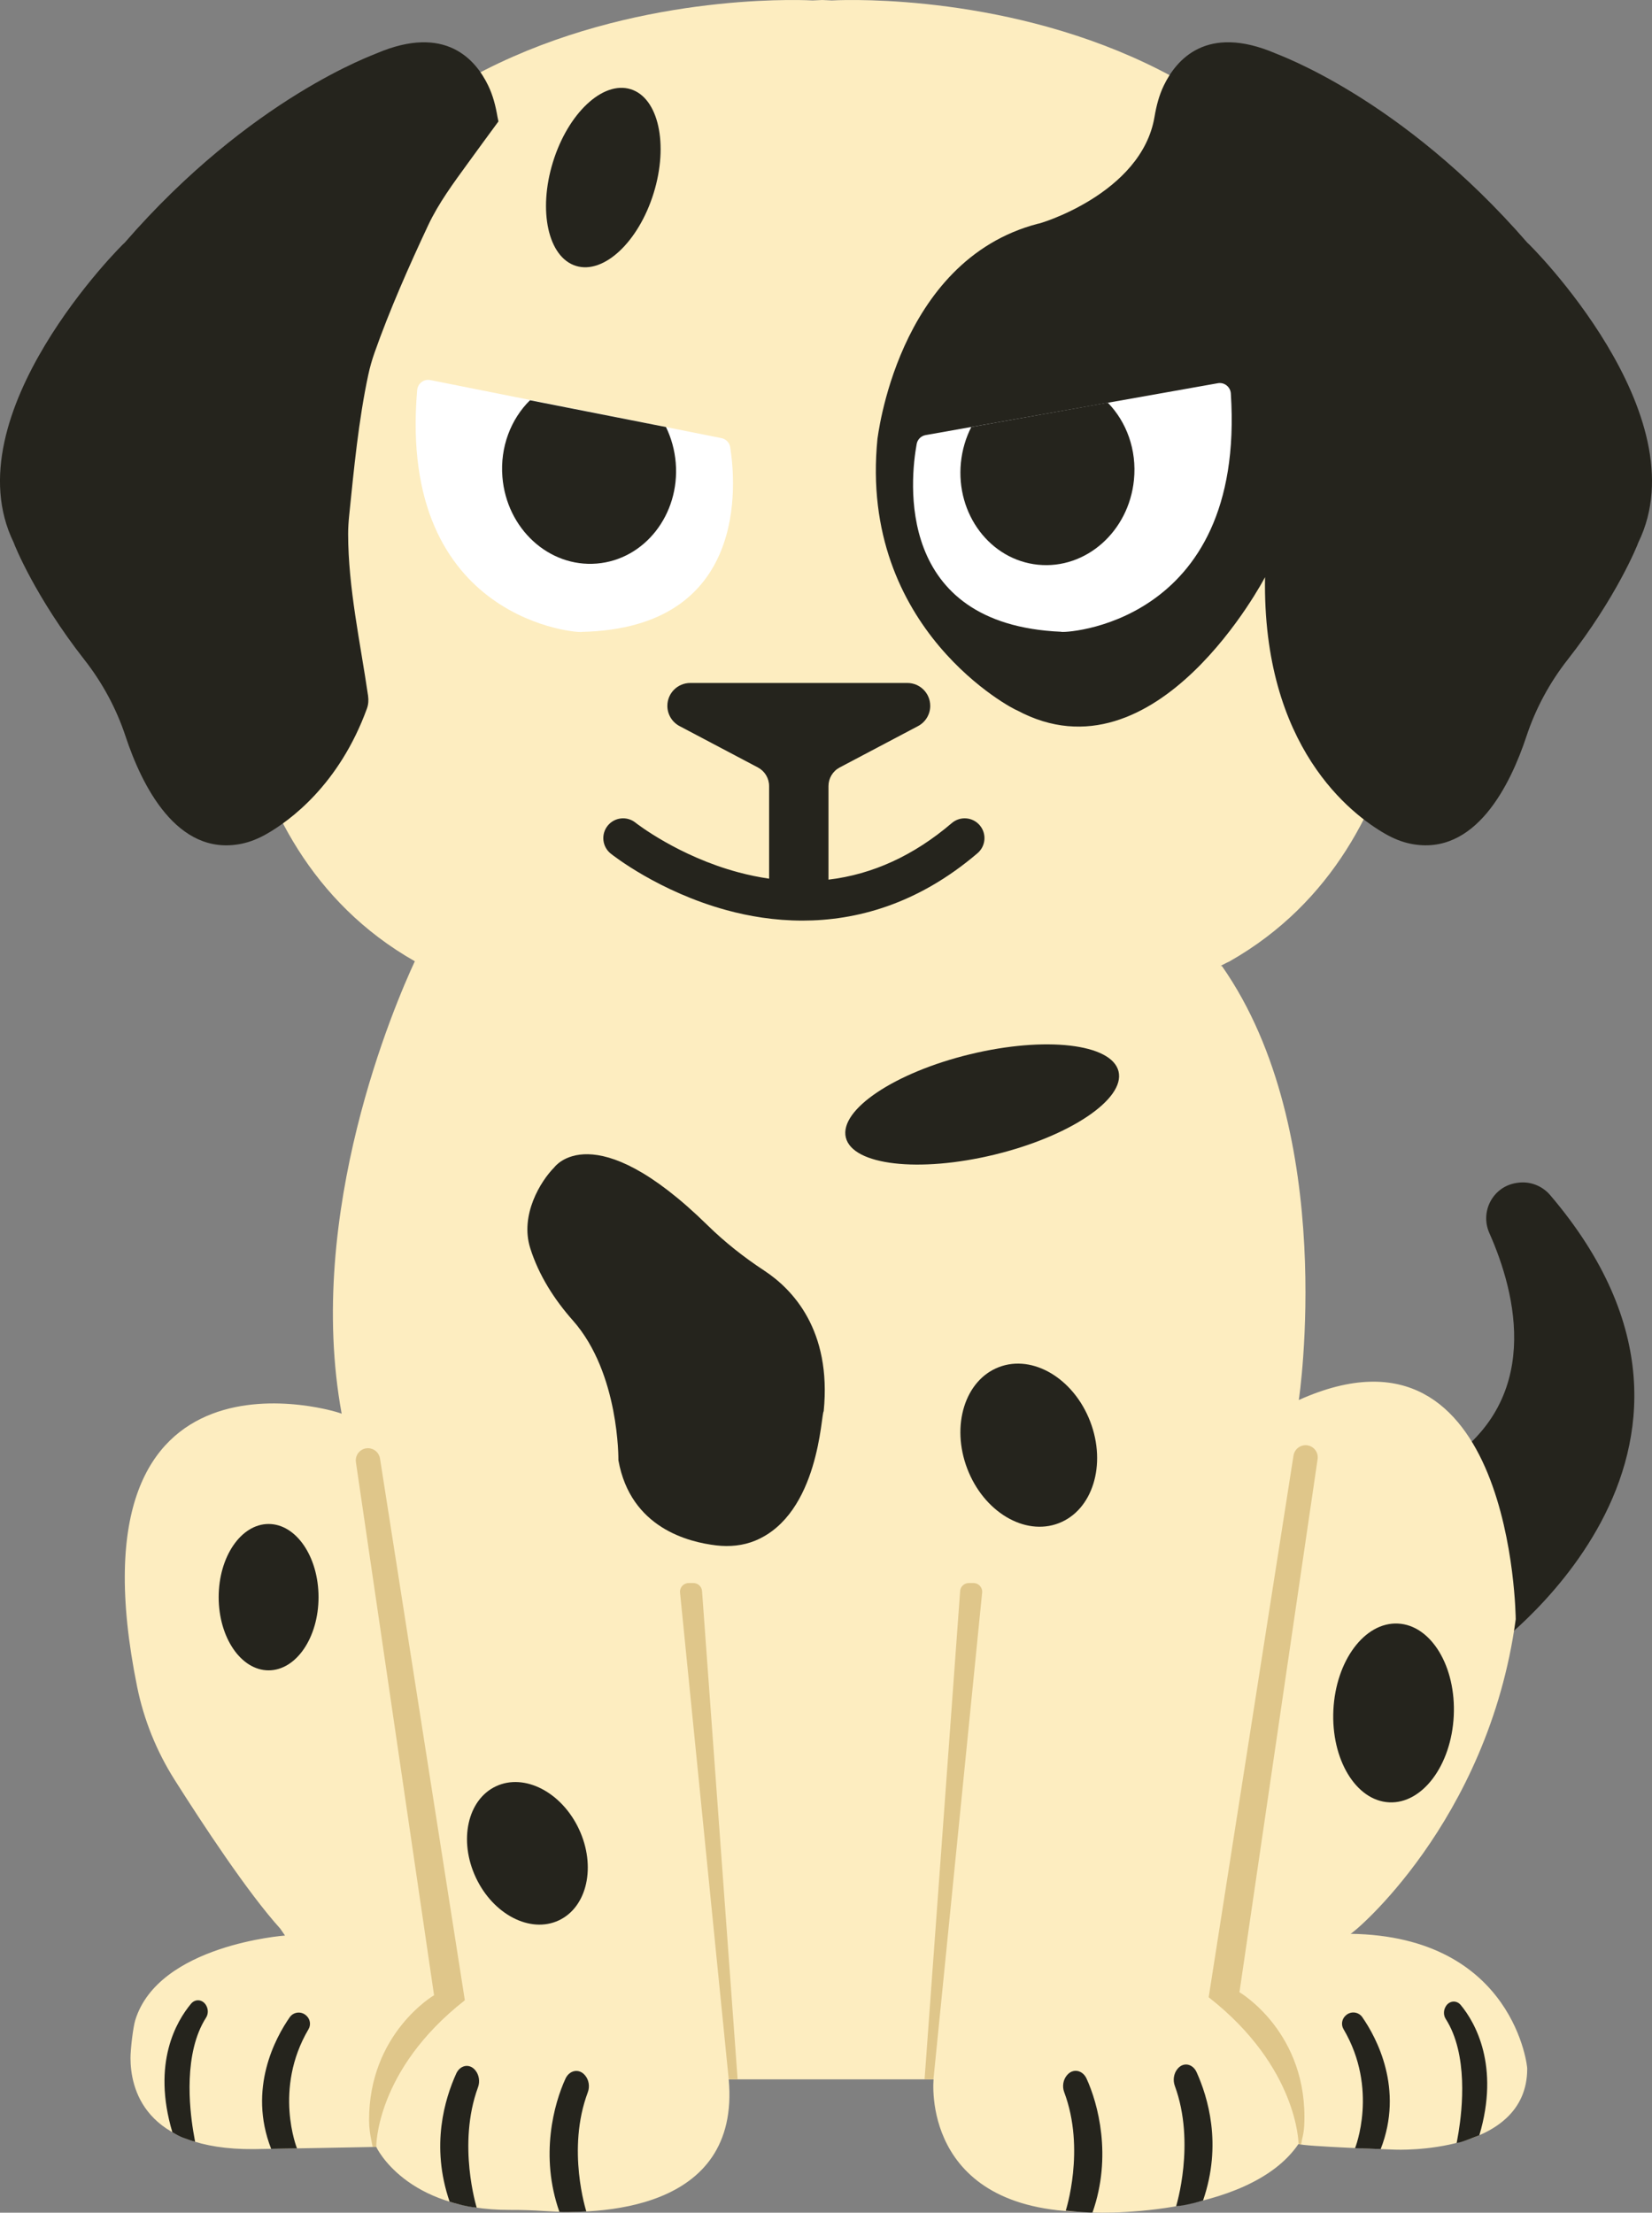<?xml version="1.0" encoding="UTF-8"?>
<svg id="Layer_2" data-name="Layer 2" xmlns="http://www.w3.org/2000/svg" width="188.57" height="252.496" viewBox="0 0 188.57 252.496">
  <rect x="0" y="0" width="188.57" height="252.496" fill="#808080" stroke="none"/>
  <g id="Layer_2-2" data-name="Layer 2">
    <g>
      <g>
        <path d="M170.005,140.711c3.042,6.847,6.258,19.22-5.505,26.515,3.013,6.681,5.109,21.484,5.109,21.484,0,0,32.629-22.676,7.331-52.339-.915-1.072-2.318-1.604-3.712-1.398-.036.005-.071.011-.108.016-2.684.394-4.216,3.244-3.115,5.723Z" style="fill: #25241d;"/>
        <path d="M154.151,220.674c.131.131,15.72-12.707,18.864-35.894,0,0-.262-36.026-24.759-25.021,0,0,4.585-30.458-8.777-49.519-.004-.008-.063-.017-.146-.026.579-.308.994-.503.988-.492,23.871-13.519,20.948-44.94,21.435-45.671C163.949-4.151,94.955.051,94.955.051l-1.096-.051-1.096.051S23.769-4.151,25.962,64.051c.487.73-2.43,32.109,21.389,45.643-2.245,4.823-12.564,28.692-8.35,51.637.125-.125-31.733-10.253-23.353,31.13.764,3.773,2.218,7.377,4.277,10.63,3.187,5.035,8.371,12.916,12.067,16.995l.54.786s-14.459,1.044-17.097,9.669c-.243.794-.542,3.289-.54,4.315.007,3.373,1.487,10.476,14.051,10.388,1.121-.008,14.001-.252,14.001-.252,0,0,3.327,7.23,15.291,7.191,1.314-.004,2.634.038,3.945.128,5.832.399,22.376.207,20.998-15.032-.098,0,13.199,0,13.199,0h10.185s-1.572,15.023,17.489,15.126c.098.201,18.373.791,24.17-7.757.393.295,11.037.655,11.037.655,0,0,15.065.655,15.065-9.236.065.065-1.376-15.131-20.175-15.393Z" style="fill: #fdedc0;"/>
        <path d="M40.626,166.853l8.92,60.83s-7.451,4.341-7.417,14.301c.003.817.12,1.632.292,2.43.065.301.113.585.113.585l.413-.008s-.105-8.742,10.113-16.733l-9.684-61.822c-.106-.677-.689-1.176-1.374-1.176h0c-.849,0-1.5.753-1.376,1.593Z" style="fill: #dfc68a;"/>
        <path d="M78.609,180.647c-.586,0-1.043.506-.985,1.088l5.557,55.543h1.015l-4.06-55.714c-.038-.517-.468-.918-.987-.918h-.54Z" style="fill: #dfc68a;"/>
        <path d="M150.4,166.508l-8.92,60.83s7.908,4.608,7.393,15.22c-.027.549-.125,1.096-.261,1.629l-.09.535-.298-.074s-.04-8.743-10.258-16.734l9.684-61.822c.106-.677.689-1.176,1.374-1.176h0c.849,0,1.5.753,1.376,1.593Z" style="fill: #dfc68a;"/>
        <path d="M111.123,180.647c.586,0,1.043.506.985,1.088l-5.557,55.543h-1.015s4.06-55.714,4.06-55.714c.038-.517.468-.918.987-.918h.54Z" style="fill: #dfc68a;"/>
        <path d="M144.399,65.863s-12.388,23.746-28.313,15.194c-.21,0-18.124-9.122-15.924-31.016,0,.342,2.095-20.297,18.334-24.516-.101.11,11.807-3.359,13.289-12.198.208-1.239.522-2.459,1.062-3.573,1.435-2.963,4.881-7.019,12.731-3.67.079.086,14.3,4.96,28.758,21.608.21.114,19.8,19.613,12.676,34.208-.088.289-2.489,6.26-8.083,13.393-2.03,2.589-3.634,5.535-4.694,8.737-1.824,5.51-5.826,13.734-13.202,12.258-1.02-.204-1.995-.61-2.913-1.135-3.848-2.202-14.04-9.876-13.721-29.291Z" style="fill: #25241d;"/>
        <path d="M42.015,79.4c-.877-6.028-2.271-12.314-2.277-18.47,0-.723.051-1.443.125-2.162.536-5.24,1.065-10.818,2.177-16.008.182-.849.422-1.685.71-2.504,1.702-4.834,3.938-9.894,6.126-14.553,1.185-2.523,2.904-4.839,4.539-7.087,1.152-1.583,2.309-3.174,3.48-4.758-.039-.175-.08-.35-.11-.529-.208-1.239-.522-2.459-1.062-3.573-1.435-2.963-4.881-7.019-12.731-3.67-.079.086-14.3,4.96-28.758,21.608-.21.114-19.8,19.613-12.676,34.208.088.289,2.489,6.26,8.083,13.393,2.03,2.589,3.634,5.535,4.694,8.737,1.824,5.51,5.826,13.734,13.202,12.258,1.02-.204,1.995-.61,2.913-1.135,2.641-1.511,8.263-5.605,11.432-14.293.169-.464.204-.966.133-1.454,0-.002,0-.005-.001-.007Z" style="fill: #25241d;"/>
        <g>
          <path d="M139.014,43.73l-33.359,5.92c-.517.092-.925.492-1.019,1.009-.728,3.997-2.592,20.606,16.487,21.434-.122.193,21.104-.514,19.372-27.193-.049-.753-.738-1.302-1.481-1.17Z" style="fill: #fff;"/>
          <path d="M49.125,43.372l33.226,6.623c.515.103.914.511.997,1.03.643,4.012,2.157,20.657-16.935,21.081.118.195-21.088-.959-18.794-27.596.065-.752.765-1.286,1.505-1.138Z" style="fill: #fff;"/>
          <path d="M111.833,94.174c-.811-.949-2.237-1.061-3.186-.251-4.338,3.706-9.048,5.86-14.078,6.457v-10.681c0-.889.492-1.706,1.279-2.121l8.943-4.721c.856-.452,1.392-1.341,1.392-2.309,0-1.442-1.169-2.611-2.611-2.611h-24.784c-1.442,0-2.611,1.169-2.611,2.611,0,.968.536,1.857,1.392,2.309l8.943,4.721c.787.415,1.279,1.232,1.279,2.121v10.569c-1.154-.168-2.322-.408-3.504-.724-6.861-1.835-11.666-5.601-11.75-5.668-.974-.778-2.395-.621-3.175.353-.78.974-.623,2.396.351,3.177.22.176,5.486,4.346,13.238,6.459,2.507.684,5.442,1.188,8.643,1.188,6.078,0,13.112-1.82,19.988-7.693.949-.811,1.061-2.237.251-3.186Z" style="fill: #25241d;"/>
          <path d="M76.02,48.733l-15.524-3.058c-2.175,2.146-3.429,5.326-3.147,8.763.484,5.901,5.305,10.321,10.768,9.873s9.499-5.595,9.016-11.495c-.121-1.47-.511-2.849-1.113-4.083Z" style="fill: #25241d;"/>
          <path d="M109.685,52.788c-.59,5.891,3.354,11.109,8.808,11.655s10.354-3.787,10.943-9.678c.344-3.432-.853-6.634-2.989-8.818l-15.576,2.779c-.624,1.223-1.039,2.594-1.186,4.062Z" style="fill: #25241d;"/>
        </g>
        <ellipse cx="68.866" cy="20.261" rx="10.554" ry="6.015" transform="translate(29.13 80.045) rotate(-72.784)" style="fill: #25241d;"/>
        <path d="M70.588,166.644s.142-9.932-5.191-15.954c-2.141-2.418-3.896-5.169-4.87-8.248-1.205-3.806,1.196-7.682,2.748-9.237,0,0,4.443-6.182,17.497,6.62,1.976,1.938,4.154,3.651,6.467,5.172,3.199,2.104,7.709,6.754,6.782,16.051-.302.24-.497,11.729-7.808,14.757-1.403.581-2.947.723-4.455.545-3.11-.368-9.775-1.957-11.168-9.705Z" style="fill: #25241d;"/>
        <ellipse cx="117.43" cy="164.915" rx="7.515" ry="9.538" transform="translate(-51.166 52.833) rotate(-20.931)" style="fill: #25241d;"/>
        <ellipse cx="159.07" cy="195.469" rx="10.213" ry="6.878" transform="translate(-43.977 344.745) rotate(-87.184)" style="fill: #25241d;"/>
        <ellipse cx="60.2" cy="211.491" rx="6.502" ry="8.45" transform="translate(-84.032 45.51) rotate(-25.101)" style="fill: #25241d;"/>
        <ellipse cx="30.66" cy="182.258" rx="5.699" ry="8.351" style="fill: #25241d;"/>
        <ellipse cx="112.113" cy="126.036" rx="16.015" ry="5.895" transform="translate(-26.521 29.937) rotate(-13.617)" style="fill: #25241d;"/>
      </g>
      <g>
        <path d="M21.806,228.653c-1.654,1.986-4.488,6.743-2.133,14.659.002.001-.003-.002,0,0,.518.315.962.525,1.157.599,1.15.438,1.439.487,1.439.487,0,0-.174-.971-.215-1.221-.426-2.624-1.124-8.893,1.47-12.943.256-.4.256-.941.024-1.36-.005-.01-.011-.019-.016-.029-.383-.69-1.232-.786-1.725-.193Z" style="fill: #25241d;"/>
        <path d="M33.07,230.197c-1.614,2.316-4.803,8.144-2.119,15.015.096-.002,2.95-.053,2.95-.053,0,0-2.72-6.761,1.316-13.601.308-.522.179-1.193-.286-1.58-.009-.008-.019-.016-.028-.024-.566-.471-1.411-.362-1.832.242Z" style="fill: #25241d;"/>
        <path d="M52.069,236.639c-1.263,2.809-2.958,8.179-.745,14.604.138.04,1.834.58,3.09.678.003,0-2.251-7.214.152-13.744.237-.644.115-1.404-.29-1.902-.01-.012-.019-.024-.029-.035-.653-.801-1.73-.596-2.178.399Z" style="fill: #25241d;"/>
        <path d="M64.543,237.214c-1.292,2.809-2.955,8.762-.69,15.186.142.04,1.856.029,3.073-.046.003,0-2.287-7.072.172-13.602.243-.644.118-1.404-.297-1.902-.01-.012-.02-.024-.03-.035-.668-.801-1.771-.596-2.229.399Z" style="fill: #25241d;"/>
      </g>
      <g>
        <path d="M166.736,228.798c1.654,1.986,4.48,6.947,2.126,14.863-.002.001-.946.367-1.14.441-1.15.438-1.448.441-1.448.441,0,0,.174-.971.215-1.221.426-2.624,1.124-8.893-1.47-12.943-.256-.4-.256-.941-.024-1.36.005-.01.011-.019.016-.029.383-.69,1.232-.786,1.725-.193Z" style="fill: #25241d;"/>
        <path d="M155.5,230.185c1.614,2.316,4.784,8.186,2.1,15.057-.096-.002-2.925-.108-2.925-.108,0,0,2.714-6.747-1.321-13.587-.308-.522-.179-1.193.286-1.58.009-.008.019-.016.028-.024.566-.471,1.411-.362,1.832.242Z" style="fill: #25241d;"/>
        <path d="M136.594,236.479c1.263,2.809,2.943,8.204.73,14.628-.138.04-1.818.556-3.074.654-.003,0,2.251-7.214-.152-13.744-.237-.644-.115-1.404.29-1.902.01-.012.019-.024.029-.035.653-.801,1.73-.596,2.178.399Z" style="fill: #25241d;"/>
        <path d="M124.028,237.202c1.292,2.809,2.942,8.846.678,15.27-.142.04-1.814-.08-3.055-.209-.009.042,2.282-6.994-.178-13.524-.243-.644-.118-1.404.297-1.902.01-.012.02-.024.03-.035.668-.801,1.771-.596,2.229.399Z" style="fill: #25241d;"/>
      </g>
    </g>
  </g>
</svg>